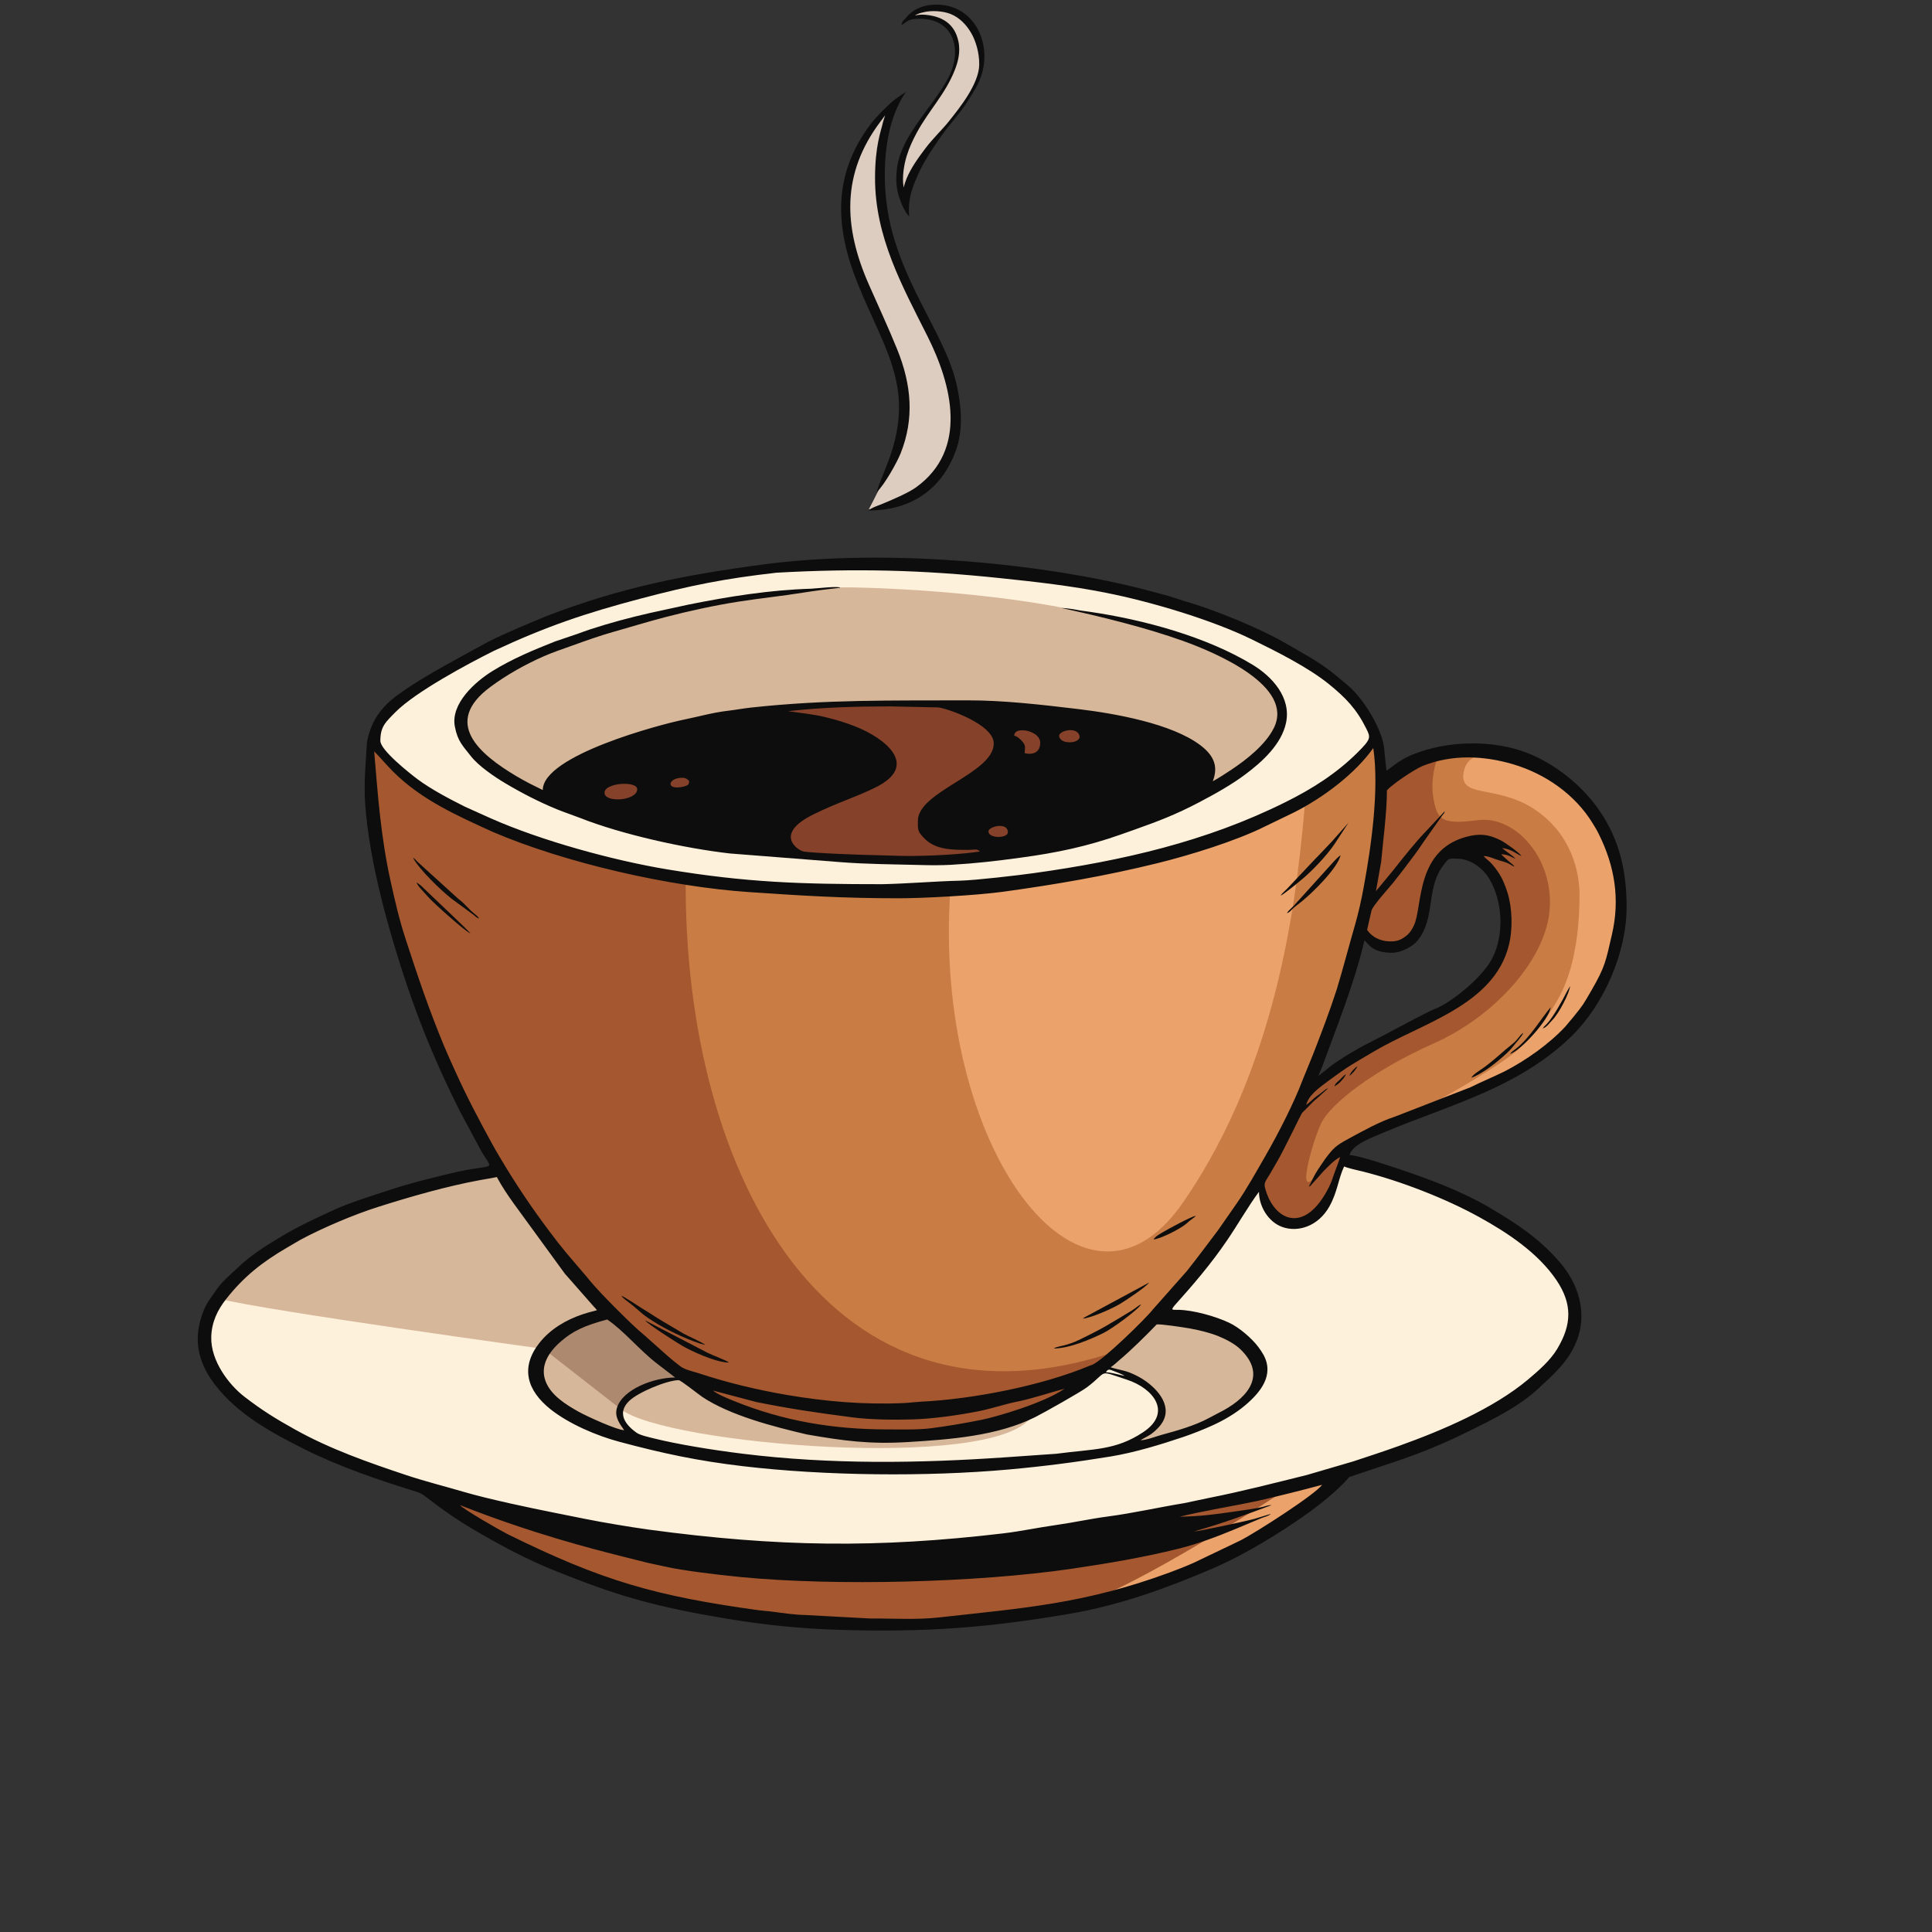 <svg xmlns="http://www.w3.org/2000/svg" xmlns:xlink="http://www.w3.org/1999/xlink" width="200" zoomAndPan="magnify" viewBox="0 0 150 150" height="200" preserveAspectRatio="xMidYMid meet" version="1.0"><rect x="0" y="0" width="150" height="150" fill="#333333" stroke="none"/><defs><clipPath id="17d5f39326"><path d="M 33 114 L 104 114 L 104 126.75 L 33 126.75 Z M 33 114 " clip-rule="nonzero"/></clipPath><clipPath id="349b2abff4"><path d="M 15 43 L 126.73 43 L 126.73 126.75 L 15 126.75 Z M 15 43 " clip-rule="nonzero"/></clipPath></defs><path fill="#c97d44" d="M 28.875 57.656 C 28.875 57.656 28.008 63.938 31.844 75.844 C 35.684 87.75 44.23 99.516 49.371 103.914 C 49.371 103.914 54.297 107.957 55.672 108.75 C 57.047 109.543 63.566 111.637 68.492 111.566 C 73.418 111.492 78.051 110.699 80.73 109.258 C 83.414 107.812 83.918 107.598 87.684 104.277 C 91.449 100.957 98.73 91.613 101.844 83.387 C 104.957 75.16 108.289 64.477 106.84 57.117 C 106.84 57.117 104.957 60.797 98.875 63.25 C 92.793 65.703 86.707 68.016 74.176 68.953 C 61.648 69.891 50.93 68.52 40.57 65.129 C 40.57 65.129 34.434 63.016 31.031 59.879 L 28.875 57.656 " fill-opacity="1" fill-rule="evenodd"/><path fill="#eba26b" d="M 101.352 62 C 93.492 66.711 82.844 68.336 73.793 68.98 C 72.348 88.98 84.027 104.652 91.828 93.391 C 99.633 82.129 100.789 68.297 101.352 62 " fill-opacity="1" fill-rule="evenodd"/><path fill="#a5582f" d="M 28.875 57.656 C 28.875 57.656 28.008 63.938 31.844 75.844 C 35.684 87.75 44.23 99.516 49.371 103.914 C 49.371 103.914 54.297 107.957 55.672 108.75 C 57.051 109.543 63.566 111.637 68.492 111.566 C 73.418 111.492 78.051 110.699 80.734 109.258 C 83.277 107.887 83.863 107.621 87.141 104.754 C 64.312 112.809 53.059 91.031 53.238 68.203 C 48.898 67.512 44.707 66.48 40.57 65.129 C 40.57 65.129 34.434 63.016 31.031 59.875 L 28.875 57.656 " fill-opacity="1" fill-rule="evenodd"/><path fill="#c97d44" d="M 105.664 71.855 C 105.664 71.855 107.188 65.938 107.258 61.066 C 107.258 61.066 109.793 58.219 114.395 58.324 C 118.992 58.434 124.461 61.465 125.656 68.105 C 125.656 68.105 126.695 73.867 122.965 78.668 C 119.234 83.465 111.488 85.957 111.488 85.957 C 111.488 85.957 106.309 87.652 104.859 88.805 C 104.859 88.805 104.234 89.809 103.711 91.629 C 103.184 93.453 101.828 95.348 99.961 94.859 C 98.098 94.371 97.77 92.461 97.969 91.359 L 101.246 84.918 C 101.246 84.918 103.422 82.824 106.57 81.168 C 109.723 79.504 112.801 78.422 114.609 76.656 C 116.422 74.887 118.215 71.188 115.57 67.543 C 115.57 67.543 114.699 66.027 112.238 66.137 C 112.238 66.137 111.223 66.969 110.863 68.988 C 110.5 71.008 110.316 73.57 108.035 73.57 C 105.754 73.57 105.664 71.855 105.664 71.855 " fill-opacity="1" fill-rule="evenodd"/><path fill="#a5582f" d="M 105.664 71.855 C 105.664 71.855 107.188 65.938 107.258 61.066 C 107.258 61.066 108.805 59.332 111.668 58.621 C 111.461 59.184 111.059 60.508 111.277 61.871 C 111.566 63.676 111.93 64.039 114.754 63.676 C 117.578 63.316 120.547 66.492 120.328 70.461 C 120.113 74.43 116.055 78.902 111.348 80.996 C 106.641 83.09 103.281 85.695 102.559 87.246 C 101.832 88.797 100.414 93.949 102.531 90.738 C 102.531 90.738 103.094 89.766 104.434 89.133 C 104.434 89.133 104.516 89.148 104.652 89.184 C 104.426 89.629 104.047 90.461 103.711 91.629 C 103.184 93.453 101.828 95.348 99.961 94.859 C 98.098 94.371 97.77 92.461 97.969 91.359 L 101.246 84.918 C 101.246 84.918 103.418 82.824 106.57 81.168 C 109.719 79.504 112.801 78.422 114.609 76.656 C 116.422 74.887 118.215 71.188 115.57 67.543 C 115.57 67.543 114.699 66.027 112.238 66.137 C 112.238 66.137 111.223 66.969 110.863 68.988 C 110.5 71.008 110.32 73.57 108.035 73.57 C 105.754 73.57 105.664 71.855 105.664 71.855 " fill-opacity="1" fill-rule="evenodd"/><path fill="#fef1dc" d="M 29.066 57.543 C 29.066 57.543 29.969 59.473 33.355 61.527 C 36.742 63.586 43.895 67.086 54.469 68.492 C 54.469 68.492 66.039 69.809 76.324 68.941 C 76.324 68.941 90.879 67.43 98.922 63.277 C 98.922 63.277 105.582 60.102 106.742 57.109 C 106.742 57.109 105.855 51.426 90.754 46.699 C 90.754 46.699 79.238 43.414 63.703 43.812 C 63.703 43.812 54.051 43.973 43.008 48.051 C 31.961 52.129 28.629 56.387 29.066 57.543 " fill-opacity="1" fill-rule="evenodd"/><g clip-path="url(#17d5f39326)"><path fill="#a5582f" d="M 33.73 115.879 C 33.73 115.879 39.777 120.715 46.586 122.809 C 53.395 124.898 62.664 126.344 70.16 126.055 C 77.656 125.766 87.234 124.664 92.992 121.707 C 98.75 118.746 101.793 117.305 103.746 114.562 C 103.746 114.562 86.219 118.461 76.66 119.613 C 67.102 120.77 50.371 121.094 33.73 115.879 " fill-opacity="1" fill-rule="evenodd"/></g><path fill="#d7b799" d="M 42.562 62.008 C 42.562 62.008 38.145 60.059 36.734 58.219 C 35.32 56.379 35.539 54.539 38.289 52.48 C 41.043 50.422 47.777 48.621 49.047 48.223 C 50.312 47.824 56.57 46.445 59.898 46.156 L 63.41 45.766 C 63.41 45.766 64.523 45.629 65.348 45.602 C 66.168 45.574 75.422 45.738 83.152 47.309 C 90.887 48.875 92.633 49.68 94.246 50.402 C 95.855 51.121 99.207 52.891 99.422 54.965 C 99.641 57.039 97.984 59.285 93.383 61.703 C 93.383 61.703 95.305 58.078 89.945 56.582 C 84.586 55.082 78.129 54.785 73.348 54.641 C 73.348 54.641 65.32 54.453 60.504 55.066 C 60.504 55.066 52.316 55.805 46.055 58.367 C 46.055 58.367 44.641 58.871 43.52 60.098 C 42.395 61.324 42.562 62.008 42.562 62.008 " fill-opacity="1" fill-rule="evenodd"/><path fill="#fef1dc" d="M 33.168 92.098 C 35.09 91.578 36.926 91.293 38.816 90.852 C 41.113 95.176 44.328 98.207 47.098 101.965 C 45.059 102.633 40.992 103.887 41.504 106.855 C 42.258 111.254 54.344 112.973 57.715 113.371 C 64.363 114.16 71.625 114.23 78.293 113.629 C 82.914 113.215 88.68 112.523 92.93 110.844 C 94.605 110.184 96.926 108.848 97.734 107.172 C 98.371 105.848 97.293 104.645 96.34 103.848 C 95.156 102.863 93.281 102.285 91.762 102.168 C 90.785 102.094 89.914 102.098 91.031 100.844 C 91.699 100.094 92.336 99.363 92.941 98.629 C 94.598 96.609 96.211 93.508 97.738 91.867 C 98.277 92.91 98.395 94.348 99.699 94.828 C 100.227 95.02 100.844 95.004 101.422 94.75 C 103.711 93.754 103.594 91.094 104.305 90.121 L 104.559 90.148 C 106.609 90.434 122.246 94.793 122.227 102.059 C 122.215 106.008 117.023 109.055 114.047 110.508 C 108.145 113.391 100.305 115.492 93.957 116.75 C 88.922 117.816 83.074 118.902 77.977 119.504 C 73.059 120.086 68.66 120.352 64.227 120.305 C 59.797 120.254 55.34 119.891 50.305 119.215 C 42.84 118.211 33.969 116.145 26.996 113.398 C 23.367 111.969 15.832 108.539 15.941 103.809 C 16.082 97.461 28.332 93.398 33.168 92.098 " fill-opacity="1" fill-rule="evenodd"/><path fill="#d7b799" d="M 95.805 103.82 C 96.957 104.5 98.023 105.789 97.703 107.207 C 97.43 108.426 96.258 109.332 95.215 109.902 C 92.828 111.215 88.938 112.117 87.309 112.281 C 88.969 111.449 90.461 110.461 90.113 109.152 C 89.82 108.047 88.641 107.285 86.758 106.777 C 86.516 106.719 85.98 106.578 85.703 106.562 C 85.973 105.957 87.121 105.07 88.055 104.176 C 88.621 103.637 89.129 103.082 89.68 102.512 C 91.414 102.352 94.199 102.871 95.805 103.82 Z M 53.211 106.98 C 51.547 107.211 51.148 107.242 49.574 108.059 C 48.906 108.402 48.391 108.895 48.219 109.426 C 48.066 109.898 48.258 110.367 49.031 111.629 C 48.227 111.453 47.711 111.355 46.906 111.027 C 45.238 110.352 42.578 109.184 41.918 107.375 C 40.797 104.328 44.996 102.543 47.223 101.945 C 49.031 103.148 51.25 105.473 53.211 106.98 " fill-opacity="1" fill-rule="evenodd"/><path fill="#fef1dc" d="M 54.18 107.738 C 54.426 107.926 54.641 108.09 54.734 108.152 C 55.773 108.848 57.121 109.41 58.531 109.875 C 62.363 111.137 66.426 111.836 70.465 111.59 C 72.125 111.488 73.859 111.371 75.531 111.098 C 77.191 110.824 78.793 110.402 80.211 109.695 C 81.68 108.961 83.785 107.836 85 106.711 C 85.266 106.465 85.418 106.324 85.68 106.273 C 85.973 106.215 86.188 106.242 86.832 106.461 C 87.023 106.523 87.32 106.676 87.59 106.762 C 88.586 107.086 89.445 107.664 89.906 108.352 C 90.727 109.582 90.176 110.562 89.027 111.324 C 87.246 112.504 85.723 112.836 83.699 113.047 C 81.82 113.242 80.039 113.375 78.141 113.508 C 74.742 113.742 71.324 113.887 67.898 113.863 C 64.469 113.84 61.051 113.652 57.656 113.234 C 56.348 113.074 55.027 112.883 53.816 112.676 C 53.004 112.535 50.195 112.102 49.402 111.535 C 46.891 109.734 48.469 108.25 50.516 107.387 C 51.336 107.039 52.352 107.055 52.844 107.055 C 53.082 107.055 53.625 107.316 54.18 107.738 " fill-opacity="1" fill-rule="evenodd"/><path fill="#854129" d="M 43.113 62.199 C 43.113 62.199 49.305 65.555 61.508 66.348 C 61.508 66.348 70.09 67.18 74.184 66.781 C 78.273 66.383 84.973 65.59 88.957 63.68 C 92.941 61.766 94.57 60.574 93.594 58.953 C 92.613 57.328 87.906 55.309 75.668 54.656 C 75.668 54.656 70.09 54.516 65.816 54.695 C 61.543 54.875 56.328 55.418 53.543 56.211 C 50.754 57.004 42.426 59.602 43.113 62.199 " fill-opacity="1" fill-rule="evenodd"/><path fill="#ddcdc1" d="M 72.336 8.25 C 72.957 7.359 73.617 6.492 74.035 5.418 C 74.438 4.395 74.336 2.586 73.336 1.871 C 72.914 1.57 72.363 1.418 71.734 1.371 C 71.246 1.336 71.125 1.359 70.637 1.375 C 71.152 0.688 71.953 0.59 72.777 0.641 C 74.07 0.727 74.957 1.336 75.605 2.445 C 76.039 3.191 76.27 4.164 76.258 5.023 C 76.246 5.812 75.727 6.695 75.227 7.512 C 74.309 9.004 73.086 10.254 72.039 11.652 C 70.688 13.449 70.695 13.676 70.297 15.691 C 69.812 14.227 69.695 13.59 70.176 12.043 C 70.613 10.617 71.488 9.461 72.336 8.25 " fill-opacity="1" fill-rule="evenodd"/><path fill="#ddcdc1" d="M 69.27 8.434 C 69.27 8.434 66.988 11.973 69.559 19.98 C 69.559 19.98 70.609 23.012 72.781 26.691 C 72.781 26.691 75.098 31.383 73.906 34.992 C 72.711 38.598 68.762 39.395 67.457 39.539 C 67.457 39.539 69.34 36 69.957 34.016 C 70.574 32.031 70.43 28.461 67.352 22.797 C 64.273 17.133 65.719 11.07 69.27 8.434 " fill-opacity="1" fill-rule="evenodd"/><path fill="#eba26b" d="M 115.25 58.594 C 114.52 58.66 113.906 58.965 113.691 59.734 C 113.043 62.082 116.121 60.852 119.09 62.801 C 122.059 64.75 122.637 67.781 122.637 69.512 C 122.637 71.246 122.457 74.168 121.48 76.512 C 120.5 78.859 118.727 80.555 117.93 81.422 C 117.133 82.285 111.773 85.535 109.711 86.398 C 109.711 86.398 115.723 84.594 117.965 83.008 C 120.211 81.422 123.977 79.867 125.645 72.398 C 125.645 72.398 126.73 67.852 124.195 63.703 C 122.566 61.035 118.672 58.281 115.25 58.594 " fill-opacity="1" fill-rule="evenodd"/><path fill="#eba26b" d="M 100.043 115.516 C 100.043 115.516 90.121 122.156 84.398 124.395 C 84.398 124.395 91.059 123.277 95.477 120.426 C 99.895 117.574 101.672 117.141 103.664 114.543 L 101.598 115.121 L 100.043 115.516 " fill-opacity="1" fill-rule="evenodd"/><path fill="#d7b799" d="M 80.051 110.031 C 77.078 114.25 51.727 112.156 48.219 109.422 L 42.211 104.73 C 42.211 104.73 20.672 101.77 17.004 100.832 C 17.004 100.832 19.758 96.719 28.012 93.617 C 28.012 93.617 30.258 92.461 38.879 90.656 C 38.879 90.656 43.168 97.641 47.586 102.004 C 52.004 106.371 54.828 108.246 54.828 108.246 C 54.828 108.246 60.262 110.844 64.426 111.277 C 68.59 111.711 75.488 111.152 80.051 110.031 " fill-opacity="1" fill-rule="evenodd"/><path fill="#ad896f" d="M 48.223 109.422 C 48.219 109.422 42.273 104.781 42.273 104.781 C 43.34 103.285 45.727 102.344 47.223 101.945 C 47.66 102.238 48.125 102.594 48.602 102.992 C 50.512 104.82 52.066 106.133 53.145 106.988 C 51.535 107.211 51.129 107.254 49.574 108.059 C 48.91 108.402 48.395 108.891 48.223 109.422 " fill-opacity="1" fill-rule="evenodd"/><g clip-path="url(#349b2abff4)"><path fill="#0d0d0d" d="M 68.52 68.648 C 70.559 68.602 72.555 68.422 74.551 68.375 C 75.777 68.34 79.008 67.965 80.266 67.789 C 87.109 66.832 93.648 65.348 99.812 62.273 C 101.867 61.254 103.773 60.047 105.402 58.422 C 106.457 57.371 106.422 57.262 106.074 56.562 C 105.324 55.051 104.484 54.18 103.203 53.137 C 101.57 51.809 99.098 50.578 97.234 49.664 C 94.062 48.105 89.273 46.695 85.863 46.023 C 83.172 45.488 80.516 45.184 77.699 44.891 C 71.582 44.246 66.465 44.121 60.285 44.465 C 56.234 44.922 53.574 45.465 49.812 46.457 C 45.438 47.609 42.402 48.641 38.348 50.531 C 36.289 51.555 32.266 53.719 30.711 55.281 C 29.922 56.078 29.531 56.418 29.531 57.52 C 29.531 58.246 31.836 60.062 32.426 60.504 C 33.488 61.293 34.906 62.035 36.109 62.637 L 38.141 63.551 C 42.027 65.27 47.582 66.797 51.793 67.496 C 57.973 68.52 62.156 68.648 68.52 68.648 Z M 29.051 58.336 C 29.34 61.797 29.57 64.992 30.324 68.402 C 30.66 69.934 31.008 71.43 31.492 72.906 C 32.461 75.875 33.285 78.332 34.473 81.199 C 34.746 81.855 35.059 82.539 35.355 83.191 C 36.223 85.113 37.199 86.969 38.211 88.812 C 38.551 89.438 38.887 89.977 39.246 90.578 C 40.297 92.309 41.465 94.02 42.676 95.625 C 43.094 96.184 43.492 96.699 43.938 97.238 L 45.574 99.156 C 46.297 100.055 47.133 100.898 47.945 101.711 C 48.652 102.414 49.367 103.121 50.137 103.762 L 50.859 104.406 C 51.496 104.973 52.129 105.562 52.816 106.074 C 53.215 106.371 53.84 106.48 54.309 106.637 C 56.488 107.359 58.82 107.914 61.129 108.309 C 64.098 108.812 67.141 109.078 70.234 108.93 C 70.602 108.914 71.098 108.848 71.469 108.828 C 75.516 108.637 80.91 107.582 84.594 106.035 L 84.797 105.965 C 85.621 105.633 88.957 102.379 89.52 101.652 L 92.152 98.68 C 92.984 97.629 93.773 96.57 94.578 95.5 L 96.012 93.441 C 96.781 92.336 97.578 90.906 98.277 89.691 C 99.289 87.934 100.496 85.551 101.129 83.863 L 101.941 81.871 C 102.594 80.199 103.227 78.535 103.785 76.816 C 104.289 75.152 104.711 73.512 105.188 71.863 C 105.469 70.895 105.695 69.879 105.879 68.871 C 106.473 65.664 107.09 61.258 106.621 58.078 C 105.27 60.004 102.777 61.93 100.383 63.117 L 98.215 64.164 C 95.93 65.312 92.258 66.426 89.902 67.008 C 85.879 68 81.977 68.672 77.859 69.238 C 75.816 69.516 71.68 69.746 69.734 69.742 C 65.438 69.738 62.484 69.555 58.172 69.262 C 52.016 68.848 43.891 67.012 38.215 64.57 C 35.445 63.305 32.73 62.102 30.539 59.926 C 30.066 59.453 29.676 58.98 29.051 58.336 Z M 103.125 84.488 L 102.266 85.266 C 101.98 85.484 101.719 85.785 101.465 86.039 C 101.348 86.156 101.141 86.336 101.062 86.457 C 100.965 86.605 99.605 89.445 99.164 90.168 C 98.957 90.512 98.797 90.824 98.59 91.164 C 98.262 91.707 98.105 91.82 98.23 92.273 C 98.918 94.805 101.312 95.879 103.172 92.18 C 103.359 91.805 103.477 91.461 103.613 91.051 C 103.734 90.691 103.965 90.16 104.043 89.828 C 103.543 90.109 103.195 90.496 102.758 90.93 C 102.473 91.25 102.199 91.57 101.91 91.879 C 101.758 92.043 101.762 92.082 101.617 92.133 C 101.887 91.629 102.008 91.281 102.332 90.797 L 102.883 89.98 C 103.52 89.141 103.695 88.957 104.68 88.422 C 105.848 87.793 107.07 87.094 108.344 86.68 L 114.16 84.418 C 115.051 83.977 115.918 83.625 116.828 83.176 C 118.5 82.312 120.277 81.055 121.543 79.691 L 122.168 78.945 C 122.926 78.008 122.922 77.992 123.551 76.91 C 124.641 75.027 124.672 74.617 125.148 72.566 C 125.797 69.777 125.355 67.207 124.117 64.73 C 123.941 64.379 123.84 64.227 123.645 63.906 C 122.293 61.699 120.004 60.086 117.473 59.336 C 115.195 58.664 112.75 58.551 110.465 59.465 C 109.812 59.727 108.109 60.883 107.68 61.359 C 107.691 62.953 107.355 65.535 107.23 66.934 L 106.828 69.191 L 108.156 67.582 C 108.926 66.609 109.906 65.367 110.781 64.465 L 112.172 62.98 C 112.109 63.211 112.133 63.098 111.996 63.285 L 110.609 65.246 C 109.785 66.473 109.809 66.375 109 67.465 C 108.715 67.848 108.453 68.16 108.16 68.539 C 107.875 68.898 106.574 70.324 106.484 70.695 L 106.141 72.195 C 106.492 72.723 107.184 73.137 108.129 73.086 C 108.602 73.062 108.883 72.887 109.156 72.676 C 109.457 72.449 109.602 72.207 109.773 71.859 C 110.477 70.43 109.832 65.809 114.16 64.895 C 115.191 64.68 115.824 64.902 116.535 65.254 C 116.879 65.426 117.957 66.199 118.133 66.461 C 117.859 66.391 117.355 65.906 116.625 65.848 C 116.871 66.059 117.535 66.492 117.652 66.668 C 117.434 66.609 117.137 66.336 116.559 66.324 C 116.637 66.438 116.938 66.672 117.086 66.82 C 117.281 67.016 117.457 67.09 117.586 67.281 C 117.297 67.207 117.352 67.055 116.418 66.805 C 116.023 66.695 115.617 66.473 115.188 66.461 C 115.398 66.75 115.699 66.789 116.324 67.719 C 116.648 68.203 116.859 68.719 117.047 69.32 C 117.406 70.473 117.469 72.121 117.145 73.398 C 115.969 78.07 110.371 79.434 106.648 81.648 C 104.82 82.734 104.738 82.738 103.078 83.961 C 102.379 84.477 101.582 85.062 101.414 85.785 C 101.676 85.609 101.969 85.289 102.234 85.102 C 102.41 84.977 102.488 84.93 102.668 84.781 C 102.812 84.66 102.949 84.535 103.125 84.488 Z M 102.371 83.531 L 103.281 82.797 C 104.145 82.16 105.371 81.422 106.301 80.961 C 107.855 80.188 109.402 79.297 111.074 78.477 C 111.266 78.383 111.434 78.332 111.648 78.23 C 113.047 77.566 115.195 75.727 115.871 74.383 C 116.805 72.535 116.672 69.918 115.594 68.172 C 115.172 67.488 114.23 66.668 113.129 66.668 C 112.539 66.668 112.512 66.609 112.246 66.945 C 112.117 67.109 112.051 67.184 111.922 67.375 C 110.73 69.16 111.441 71.309 110.059 73.027 C 109.707 73.461 108.828 73.973 108.059 73.973 C 106.473 73.973 106.215 73.203 105.934 73.016 C 105.168 76.305 103.766 79.777 102.605 82.945 C 102.512 83.168 102.418 83.328 102.371 83.531 Z M 97.746 92.531 C 96.949 93.594 96.062 95.145 95.266 96.305 C 94.008 98.156 92.648 99.734 91.164 101.391 C 90.898 101.73 91.004 101.691 91.473 101.695 C 92.625 101.707 94.371 102.195 95.426 102.695 C 96.219 103.066 97.195 103.91 97.695 104.578 C 97.844 104.781 97.977 104.969 98.102 105.195 C 98.953 106.773 97.859 108.109 96.664 109.117 C 95.914 109.746 95.016 110.273 94.121 110.676 C 93.426 110.992 92.633 111.305 91.914 111.551 C 90.121 112.156 88.109 112.77 86.25 113.078 C 83.543 113.52 81.094 113.84 78.332 114.09 C 71.898 114.668 64.035 114.586 57.66 113.832 C 54.164 113.418 51.477 112.848 48.094 111.941 C 46.332 111.473 44.191 110.562 42.746 109.418 C 40.891 107.941 40.398 106.164 41.863 104.285 C 42.711 103.199 43.934 102.477 45.23 102.043 C 45.84 101.84 46.129 101.797 46.348 101.723 C 46.273 101.629 46.176 101.512 46.066 101.402 L 43.852 98.883 L 39.879 93.43 C 39.414 92.781 38.949 92.09 38.574 91.383 C 38.137 91.484 37.805 91.523 37.301 91.617 C 34.652 92.105 31.902 92.898 29.332 93.711 C 27.477 94.301 25.066 95.324 23.336 96.25 L 22.281 96.867 C 20.363 97.988 18.938 99.098 17.547 100.871 C 16.898 101.699 16.43 102.633 16.402 103.816 C 16.359 105.664 17.77 107.516 18.996 108.457 C 20.379 109.516 21.375 110.133 22.93 111 C 25.641 112.512 28.633 113.559 31.578 114.539 C 33.035 115.023 34.574 115.406 36.031 115.836 C 37.949 116.395 41.066 117.055 43.047 117.449 C 44.68 117.773 46.215 118.102 47.875 118.371 C 48.66 118.5 49.555 118.648 50.367 118.758 C 60.406 120.109 68.109 120.207 77.922 119.047 C 79.266 118.887 80.598 118.598 81.941 118.41 C 83.312 118.219 84.629 117.922 86 117.742 C 88.02 117.473 89.945 117.031 91.945 116.703 L 93.871 116.297 C 96.434 115.789 98.934 115.145 101.469 114.516 L 105.07 113.461 C 106.281 113.059 107.387 112.703 108.598 112.266 C 111.918 111.078 115.926 109.379 118.633 107.109 C 119.438 106.43 120.359 105.637 120.902 104.727 C 122.023 102.859 122.098 101.258 120.848 99.398 C 119.422 97.285 117.066 95.719 114.863 94.504 C 112.285 93.074 108.746 91.688 105.758 90.945 C 105.418 90.863 104.633 90.695 104.359 90.562 C 103.906 91.504 103.855 92.512 103.219 93.66 C 102.336 95.238 100.742 95.699 99.543 95.258 C 98.461 94.863 97.746 93.652 97.746 92.531 Z M 86.234 106.152 C 86.641 106.305 87.219 106.371 87.738 106.578 C 88.191 106.758 88.613 106.988 88.98 107.25 C 90.188 108.121 91.203 109.566 89.883 110.895 C 89.684 111.098 89.605 111.168 89.375 111.34 C 89.18 111.484 88.598 111.773 88.547 111.82 C 88.996 111.82 89.82 111.5 90.188 111.402 C 91.367 111.082 92.789 110.68 93.871 110.09 C 94.246 109.883 94.602 109.715 94.992 109.5 C 96.977 108.41 98.324 106.688 96.293 104.746 C 95.859 104.332 95.176 103.973 94.57 103.73 C 93.973 103.488 93.078 103.258 92.359 103.137 C 91.809 103.043 90.18 102.793 89.805 102.828 C 88.957 103.707 87.801 104.855 86.863 105.637 C 86.734 105.754 86.473 105.996 86.234 106.152 Z M 87.312 106.824 C 87.086 106.668 86.691 106.539 86.414 106.426 C 86.094 106.293 86.02 106.301 85.859 106.539 C 86.105 106.547 86.309 106.605 86.539 106.645 C 86.648 106.664 87.129 106.793 87.312 106.824 Z M 48.461 111.039 C 48.164 110.605 47.668 110.02 47.906 109.285 C 48.371 107.844 50.785 106.949 52.418 106.949 L 50.984 105.848 C 49.656 104.824 48.395 103.281 47.141 102.445 C 45.32 102.934 44.453 103.363 43.551 104.145 C 42.645 104.922 41.906 106.012 42.352 107.219 C 42.754 108.32 43.934 109.051 44.902 109.594 C 45.59 109.977 47.891 111.027 48.461 111.039 Z M 55.352 107.961 C 55.688 108.25 56.559 108.602 57.016 108.785 C 60.801 110.312 64.625 110.98 68.934 110.98 C 70.008 110.98 71.254 111.016 72.262 110.891 C 73.516 110.734 75.031 110.473 76.258 110.223 C 77.336 110.004 81.039 108.941 82.652 107.82 C 81.617 108.09 80.074 108.605 79.023 108.812 C 77.988 109.016 77.055 109.355 75.949 109.574 C 74.445 109.871 72.453 110.156 70.852 110.203 C 69.469 110.246 67.566 110.227 66.172 110.043 C 63.453 109.688 61.438 109.398 58.727 108.855 Z M 52.691 107.156 C 51.812 107.156 49.535 108.09 48.832 108.785 C 48.047 109.559 48.277 110.418 49.418 111.234 C 49.703 111.438 50.391 111.582 50.812 111.688 C 52.566 112.121 55.141 112.555 57.699 112.871 C 64.473 113.707 71.32 113.613 78.117 113.141 L 82 112.871 C 84.918 112.484 86.602 112.621 88.75 111.199 C 91.02 109.695 89.602 107.805 87.477 107.113 C 85.148 106.355 86.102 106.43 84.371 107.723 C 83.895 108.078 81.07 109.676 80.375 110.023 C 77.461 111.48 73.824 111.758 70.488 111.961 C 67.512 112.141 65.504 111.867 62.645 111.371 C 60.043 110.762 56.676 109.891 54.527 108.457 C 54.203 108.238 52.855 107.156 52.691 107.156 Z M 35.719 116.859 C 35.941 117.164 38.879 118.848 39.398 119.105 C 46.773 122.75 50.91 123.914 58.887 125.016 C 59.309 125.07 59.637 125.082 60.062 125.141 C 60.805 125.242 61.727 125.375 62.492 125.387 L 67.562 125.66 C 69.312 125.648 71.152 125.773 72.895 125.578 C 79.516 124.84 84.195 124.523 90.781 122.098 C 91.379 121.879 92.078 121.605 92.688 121.332 L 96.297 119.605 C 97.488 119.004 102.164 115.996 102.645 115.281 C 100.965 115.734 99.355 116.133 97.66 116.527 C 95.691 116.945 93.52 117.285 91.594 117.754 C 93.121 117.734 94.25 117.59 95.766 117.367 C 96.395 117.273 97.457 117.141 98.059 116.988 C 98.289 116.934 98.465 116.855 98.742 116.852 C 96.559 117.656 95.051 118.234 92.699 118.902 C 93.062 118.902 96.887 118.07 97.414 117.918 L 98.672 117.535 C 98.449 117.727 98.25 117.742 97.965 117.855 L 95.891 118.723 C 94.508 119.301 92.965 119.875 91.52 120.238 C 88.758 120.922 86.023 121.383 83.215 121.797 C 75.832 122.879 64.871 123.148 57.582 122.449 C 55.449 122.242 52.973 121.922 51.828 121.668 C 51.281 121.547 50.801 121.453 50.25 121.328 L 48.215 120.816 C 46.016 120.258 41.348 119.082 35.719 116.859 Z M 65.234 126.543 C 62.184 126.453 59.32 126.156 56.383 125.668 C 54.027 125.277 51.66 124.809 49.387 124.172 C 47.254 123.574 45.184 122.793 43.156 121.98 C 40.926 121.09 38.805 119.957 36.746 118.742 C 35.484 117.996 34.285 117.168 33.133 116.266 C 32.891 116.074 32.684 115.93 32.395 115.84 C 29.391 114.902 26.426 113.91 23.613 112.504 C 21.047 111.219 18.391 109.77 16.637 107.438 C 15.281 105.637 14.977 103.793 15.832 101.703 C 16.086 101.082 16.379 100.773 16.715 100.258 C 17.219 99.496 17.82 99.035 18.449 98.434 C 19.457 97.461 20.676 96.695 21.879 95.98 C 23.176 95.203 24.43 94.629 25.785 94 C 27.078 93.398 28.742 92.887 30.105 92.434 C 31.938 91.828 33.789 91.379 35.668 90.945 C 38.531 90.355 38.277 90.938 37.344 89.332 L 35.699 86.262 C 34.078 83.039 32.715 79.836 31.543 76.336 C 30.219 72.375 28.672 66.969 28.355 62.445 C 28.238 60.801 28.395 59.219 28.496 57.578 C 28.883 55.711 29.762 54.723 31.215 53.711 C 33.16 52.352 35.914 50.926 37.957 49.801 C 39.434 49.066 40.906 48.469 42.422 47.836 C 48.25 45.598 53.152 44.633 59.359 43.812 C 67.875 42.691 78.871 43.477 87.273 45.387 C 88.43 45.648 89.582 45.961 90.711 46.266 L 92.055 46.699 C 94.23 47.312 97.832 48.793 99.695 49.875 C 101.004 50.633 102.379 51.352 103.559 52.309 C 104 52.688 104.594 53.137 104.996 53.539 C 106.039 54.578 107.359 56.727 107.473 58.188 C 107.52 58.793 107.578 59.184 107.648 59.84 C 108.098 59.539 108.309 59.312 108.852 58.988 C 109.297 58.727 109.754 58.539 110.277 58.363 C 112.797 57.5 116.012 57.48 118.516 58.434 C 120.457 59.172 122.719 60.785 124.199 62.961 C 125.75 65.242 126.289 67.648 126.289 70.422 C 126.289 73.941 124.559 77.914 122.09 80.375 C 120.191 82.262 117.84 83.672 115.266 84.816 C 112.715 85.949 110.062 86.824 107.496 87.898 C 106.602 88.297 105.047 88.797 104.77 89.676 C 105.434 89.691 107.816 90.496 108.512 90.727 C 110.938 91.531 113.566 92.516 115.754 93.82 C 117.816 95.047 119.441 96.102 121.062 97.953 C 122.566 99.668 123.281 101.973 122.391 104.16 C 121.746 105.758 120.59 106.734 119.383 107.855 C 117.688 109.43 115.082 110.605 112.969 111.637 C 109.941 113.047 107.891 113.602 104.98 114.602 C 104.621 114.727 104.828 114.605 104.609 114.848 C 102.934 116.676 100.188 118.484 98.035 119.766 C 96.738 120.535 95.48 121.207 94.062 121.816 C 90.523 123.332 86.887 124.641 83.027 125.297 C 76.52 126.406 71.762 126.734 65.234 126.543 " fill-opacity="1" fill-rule="evenodd"/></g><path fill="#0d0d0d" d="M 82.43 47.207 C 85.625 47.906 89.008 48.742 91.852 49.762 C 94.535 50.727 100.5 53.297 98.902 56.52 C 98.254 57.824 96.781 58.977 95.59 59.77 C 95.117 60.082 94.652 60.387 94.16 60.66 C 94.57 59.578 94.332 58.719 93.191 57.855 C 90.969 56.176 86.562 55.391 83.676 55.047 C 80.875 54.715 77.918 54.367 75.098 54.375 C 69.242 54.395 64.184 54.297 58.324 54.934 C 57.746 54.996 57.082 55.117 56.516 55.184 C 55.34 55.32 54.234 55.641 53.098 55.871 C 51.246 56.25 42.141 58.652 42.141 61.34 L 41.09 60.816 C 40.699 60.609 40.426 60.457 40.078 60.254 C 37.266 58.574 34.301 56.125 38.074 53.332 C 39.309 52.418 40.738 51.605 42.227 50.949 C 42.938 50.641 43.699 50.383 44.391 50.137 C 45.461 49.75 46.512 49.375 47.594 49.066 C 48.938 48.684 50.289 48.273 51.637 47.918 C 53.508 47.43 55.52 46.996 57.34 46.711 C 59.02 46.449 60.711 46.277 62.383 46.008 C 63.234 45.871 64.344 45.727 65.23 45.637 C 65.23 45.473 63.258 45.699 62.973 45.707 C 59.746 45.805 56.586 46.312 53.453 46.941 L 50.473 47.59 C 48.879 47.953 47.332 48.367 45.797 48.871 C 45.449 48.984 45.203 49.082 44.887 49.195 L 43.098 49.801 C 41.41 50.469 39.758 51.156 38.219 52.109 C 36.891 52.934 34.984 54.625 35.312 56.398 C 35.527 57.559 35.957 57.934 36.559 58.707 C 37.156 59.477 38.414 60.328 39.238 60.816 C 40.527 61.582 41.855 62.266 43.246 62.836 C 43.848 63.082 44.414 63.262 45.035 63.504 C 48.301 64.793 53.156 65.863 56.66 66.262 L 65.223 66.934 C 67.367 67.102 69.379 67.102 71.508 67.16 C 72.246 67.184 73.09 67.184 73.82 67.145 C 75.793 67.031 77.285 66.855 79.238 66.59 C 82.098 66.203 84.418 65.711 87.059 64.777 L 88.086 64.414 C 89.977 63.742 91.277 63.246 93.074 62.305 C 94.395 61.613 95.66 60.895 96.68 60.129 C 97.996 59.148 99.496 57.789 99.848 56.117 C 100.258 54.164 98.781 52.539 97.262 51.617 C 93.645 49.418 88.758 48.105 84.605 47.5 C 84.207 47.441 83.895 47.41 83.535 47.336 C 83.305 47.289 82.695 47.207 82.43 47.207 Z M 61.184 55.215 C 62.176 55.363 63.141 55.445 64.121 55.688 C 64.941 55.891 65.656 56.102 66.418 56.406 C 68.73 57.324 71.426 59.434 67.973 61.137 C 66.359 61.934 65.094 62.273 63.152 63.23 C 60.023 64.773 61.957 66.02 62.367 66.105 C 63.023 66.238 67.359 66.395 68.043 66.395 C 69.004 66.418 69.961 66.465 70.875 66.457 C 72.473 66.441 74.539 66.336 76.074 66.113 C 75.867 65.867 75.633 65.984 75.23 65.984 C 74 65.992 72.68 65.988 71.824 65.148 C 71.219 64.551 71.262 64.426 71.262 63.73 C 71.262 61.434 77.156 60.051 77.156 57.723 C 77.156 56.227 73.477 54.977 72.836 54.922 L 69.121 54.844 C 66.383 54.848 63.887 54.914 61.184 55.215 Z M 79.418 56.699 C 79.906 56.699 80.762 57.035 80.762 57.664 C 80.762 58.367 80.27 58.641 79.555 58.473 C 79.562 58.078 79.672 57.934 79.402 57.602 C 79.234 57.398 79 57.18 78.73 57.109 C 78.797 56.824 78.938 56.699 79.418 56.699 Z M 82.227 57.109 C 82.301 56.695 83.621 56.41 83.812 57.121 C 83.895 57.434 83.453 57.711 82.797 57.613 C 82.238 57.527 82.223 57.129 82.227 57.109 Z M 52.555 61.137 C 51.727 61.137 51.984 60.387 52.965 60.387 C 53.262 60.387 53.379 60.5 53.516 60.656 C 53.453 60.926 53.473 60.938 53.203 61.031 C 53.016 61.094 52.777 61.137 52.555 61.137 Z M 46.934 61.547 C 46.934 60.762 49.473 60.609 49.473 61.273 C 49.473 62.184 46.934 62.355 46.934 61.547 Z M 76.742 64.551 C 76.742 64.164 78.25 63.793 78.25 64.617 C 78.25 65.105 76.742 65.117 76.742 64.551 " fill-opacity="1" fill-rule="evenodd"/><path fill="#0d0d0d" d="M 99.426 69.535 C 99.617 69.484 100.805 68.504 100.984 68.355 C 101.816 67.684 103 66.445 103.621 65.52 L 104.703 63.867 L 103.418 65.32 C 102.953 65.801 102.555 66.246 102.082 66.719 L 100.09 68.832 C 99.867 69.098 99.609 69.258 99.426 69.535 " fill-opacity="1" fill-rule="evenodd"/><path fill="#0d0d0d" d="M 50.086 102.512 C 50.301 102.828 52.703 104.336 52.969 104.488 C 53.664 104.891 55.578 105.789 56.598 105.789 C 56.402 105.617 55.352 105.234 54.953 105.039 L 50.086 102.512 " fill-opacity="1" fill-rule="evenodd"/><path fill="#0d0d0d" d="M 48.238 100.602 C 48.383 100.816 48.664 100.996 48.895 101.176 C 49.859 101.93 49.719 101.996 51.129 102.84 C 52 103.363 53.746 104.191 54.746 104.422 C 54.625 104.254 53.324 103.691 53.09 103.551 L 51.453 102.586 C 50.902 102.258 50.422 101.926 49.852 101.586 C 49.586 101.422 48.449 100.656 48.238 100.602 " fill-opacity="1" fill-rule="evenodd"/><path fill="#0d0d0d" d="M 88.598 101.281 C 88.371 101.344 88.199 101.555 87.848 101.766 C 86.059 102.836 85.75 103.074 83.758 104.039 C 82.871 104.465 82.219 104.512 81.945 104.625 C 81.848 104.664 81.867 104.66 81.816 104.695 C 83.02 104.695 84.664 103.988 85.676 103.492 C 86.367 103.148 88.305 101.723 88.598 101.281 " fill-opacity="1" fill-rule="evenodd"/><path fill="#0d0d0d" d="M 37.203 71.309 C 37.035 71.059 36.793 70.934 36.57 70.711 C 36.348 70.492 36.18 70.316 35.957 70.098 C 35.805 69.949 35.77 69.938 35.617 69.816 L 32.391 66.887 C 32.23 66.719 32.215 66.676 32.066 66.598 C 32.555 67.52 34.273 69.164 35.051 69.77 L 36.789 71.047 C 36.98 71.203 36.973 71.246 37.203 71.309 " fill-opacity="1" fill-rule="evenodd"/><path fill="#0d0d0d" d="M 99.906 70.898 C 100.18 70.828 100.266 70.617 100.48 70.449 C 100.711 70.27 100.867 70.145 101.094 69.965 C 101.867 69.344 103.848 67.418 104.086 66.395 C 103.879 66.531 103.738 66.703 103.555 66.887 L 100.438 70.336 C 100.242 70.531 100.051 70.68 99.906 70.898 " fill-opacity="1" fill-rule="evenodd"/><path fill="#0d0d0d" d="M 84.074 102.375 C 84.773 102.316 86.391 101.57 86.926 101.254 C 87.363 100.996 88.984 99.922 89.215 99.578 L 84.234 102.262 C 84.105 102.348 84.18 102.285 84.074 102.375 " fill-opacity="1" fill-rule="evenodd"/><path fill="#0d0d0d" d="M 36.52 72.469 C 36.352 72.219 33.336 69.402 32.906 68.969 C 32.672 68.734 32.605 68.688 32.34 68.508 C 32.426 68.824 33.008 69.344 33.219 69.613 C 33.539 70.012 36.199 72.387 36.52 72.469 " fill-opacity="1" fill-rule="evenodd"/><path fill="#0d0d0d" d="M 118.27 80.188 C 117.922 80.418 117.895 80.691 117.352 81.113 C 116.707 81.609 116.242 82.109 115.293 82.82 C 114.949 83.078 114.438 83.355 114.227 83.668 C 114.566 83.59 115.141 83.219 115.434 83.027 C 115.973 82.668 117.07 81.77 117.449 81.277 C 117.668 80.992 118.207 80.414 118.27 80.188 " fill-opacity="1" fill-rule="evenodd"/><path fill="#0d0d0d" d="M 92.848 94.387 C 92.398 94.492 90.777 95.375 90.289 95.664 C 90.008 95.828 89.723 95.984 89.559 96.23 C 90.094 96.188 91.605 95.438 92.141 94.98 C 92.293 94.852 92.301 94.828 92.473 94.699 C 92.629 94.582 92.75 94.516 92.848 94.387 " fill-opacity="1" fill-rule="evenodd"/><path fill="#0d0d0d" d="M 117.242 81.824 C 118.051 81.609 120.32 79.094 120.395 78.203 C 119.719 78.98 118.801 80.555 117.715 81.406 C 117.551 81.535 117.348 81.668 117.242 81.824 " fill-opacity="1" fill-rule="evenodd"/><path fill="#0d0d0d" d="M 121.902 76.566 L 121.672 76.953 C 121.348 77.613 120.582 78.98 120.102 79.488 C 119.961 79.637 119.891 79.676 119.777 79.844 C 120.082 79.762 120.266 79.461 120.48 79.246 C 121.078 78.656 121.863 77.039 121.902 76.566 " fill-opacity="1" fill-rule="evenodd"/><path fill="#0d0d0d" d="M 103.605 84.352 C 103.801 84.219 103.938 84.148 104.102 83.957 C 104.242 83.805 104.445 83.582 104.496 83.395 C 104.316 83.516 104.195 83.66 104.035 83.82 C 103.859 83.992 103.672 84.098 103.605 84.352 " fill-opacity="1" fill-rule="evenodd"/><path fill="#0d0d0d" d="M 104.77 83.531 C 104.961 83.402 105.328 82.996 105.387 82.781 C 105.164 82.93 104.84 83.27 104.77 83.531 " fill-opacity="1" fill-rule="evenodd"/><path fill="#0d0d0d" d="M 68.074 38.199 C 68.691 37.625 69.664 35.855 69.926 35.195 C 70.996 32.504 70.773 29.883 69.66 27.129 C 68.973 25.43 68.195 23.77 67.457 22.09 C 65.477 17.602 65.324 13.477 68.348 9.453 C 68.473 9.289 68.598 9.121 68.719 8.953 C 68.66 9.137 68.594 9.34 68.562 9.465 C 68.395 10.207 67.941 11.289 67.938 13.824 C 67.934 18.406 70.055 22.215 72.004 26.094 C 73.91 29.887 75.184 34.895 71.129 37.832 C 70.547 38.254 69.297 38.797 68.367 39.176 C 68.066 39.297 67.684 39.406 67.457 39.633 C 70.797 39.633 73.266 37.918 74.301 34.711 C 74.836 33.062 74.574 31.027 74.188 29.516 C 73.41 26.473 70.949 23.133 69.66 19.277 C 69.402 18.516 69.199 17.824 69.027 16.973 C 68.43 14 68.504 9.773 70.336 7.133 C 70.086 7.297 69.797 7.484 69.562 7.66 C 69.012 8.07 68.008 9.086 67.586 9.648 C 64.574 13.668 64.875 17.742 66.586 22 C 68.738 27.355 71.23 30.223 68.797 36.258 C 68.59 36.809 68.203 37.652 68.074 38.199 " fill-opacity="1" fill-rule="evenodd"/><path fill="#0d0d0d" d="M 70.59 16.812 C 70.492 15.645 70.707 14.867 71.176 13.777 C 71.582 12.832 72.012 12.137 72.555 11.328 C 73.223 10.328 73.418 10.09 74.164 9.172 C 74.918 8.246 75.109 7.91 75.719 6.898 C 77.48 3.988 75.832 0.012 72.262 0.383 C 71.508 0.461 70.805 0.797 70.363 1.359 C 70.203 1.566 70.02 1.641 69.992 1.945 C 70.441 1.707 70.41 1.52 71.09 1.469 C 73.977 1.266 74.758 3.738 73.695 5.906 C 73.078 7.164 71.891 8.559 71.102 9.742 C 70.578 10.527 70.332 10.91 69.965 11.816 C 69.578 12.758 69.445 14.141 69.777 15.203 C 69.941 15.73 70.211 16.41 70.59 16.812 Z M 71.039 1.207 C 71.27 1.035 71.547 0.992 71.711 0.949 C 72.32 0.793 73.234 0.855 73.805 1.086 C 74.516 1.371 75.051 1.953 75.402 2.562 C 75.746 3.152 76.039 4.07 76.027 5.02 C 76.004 6.504 74.543 8.332 73.633 9.465 C 73.199 10.012 72.414 10.766 71.852 11.512 C 71.297 12.25 70.742 13.008 70.383 13.871 C 70.301 14.074 70.207 14.352 70.164 14.566 C 70.008 13.738 70.207 12.719 70.395 12.109 C 70.602 11.438 70.867 10.879 71.18 10.297 C 72.098 8.594 73.395 7.305 74.125 5.449 C 74.355 4.863 74.594 4.074 74.41 3.211 C 74.109 1.797 73.09 1.238 71.75 1.141 C 71.602 1.133 71.297 1.133 71.039 1.207 " fill-opacity="1" fill-rule="evenodd"/></svg>